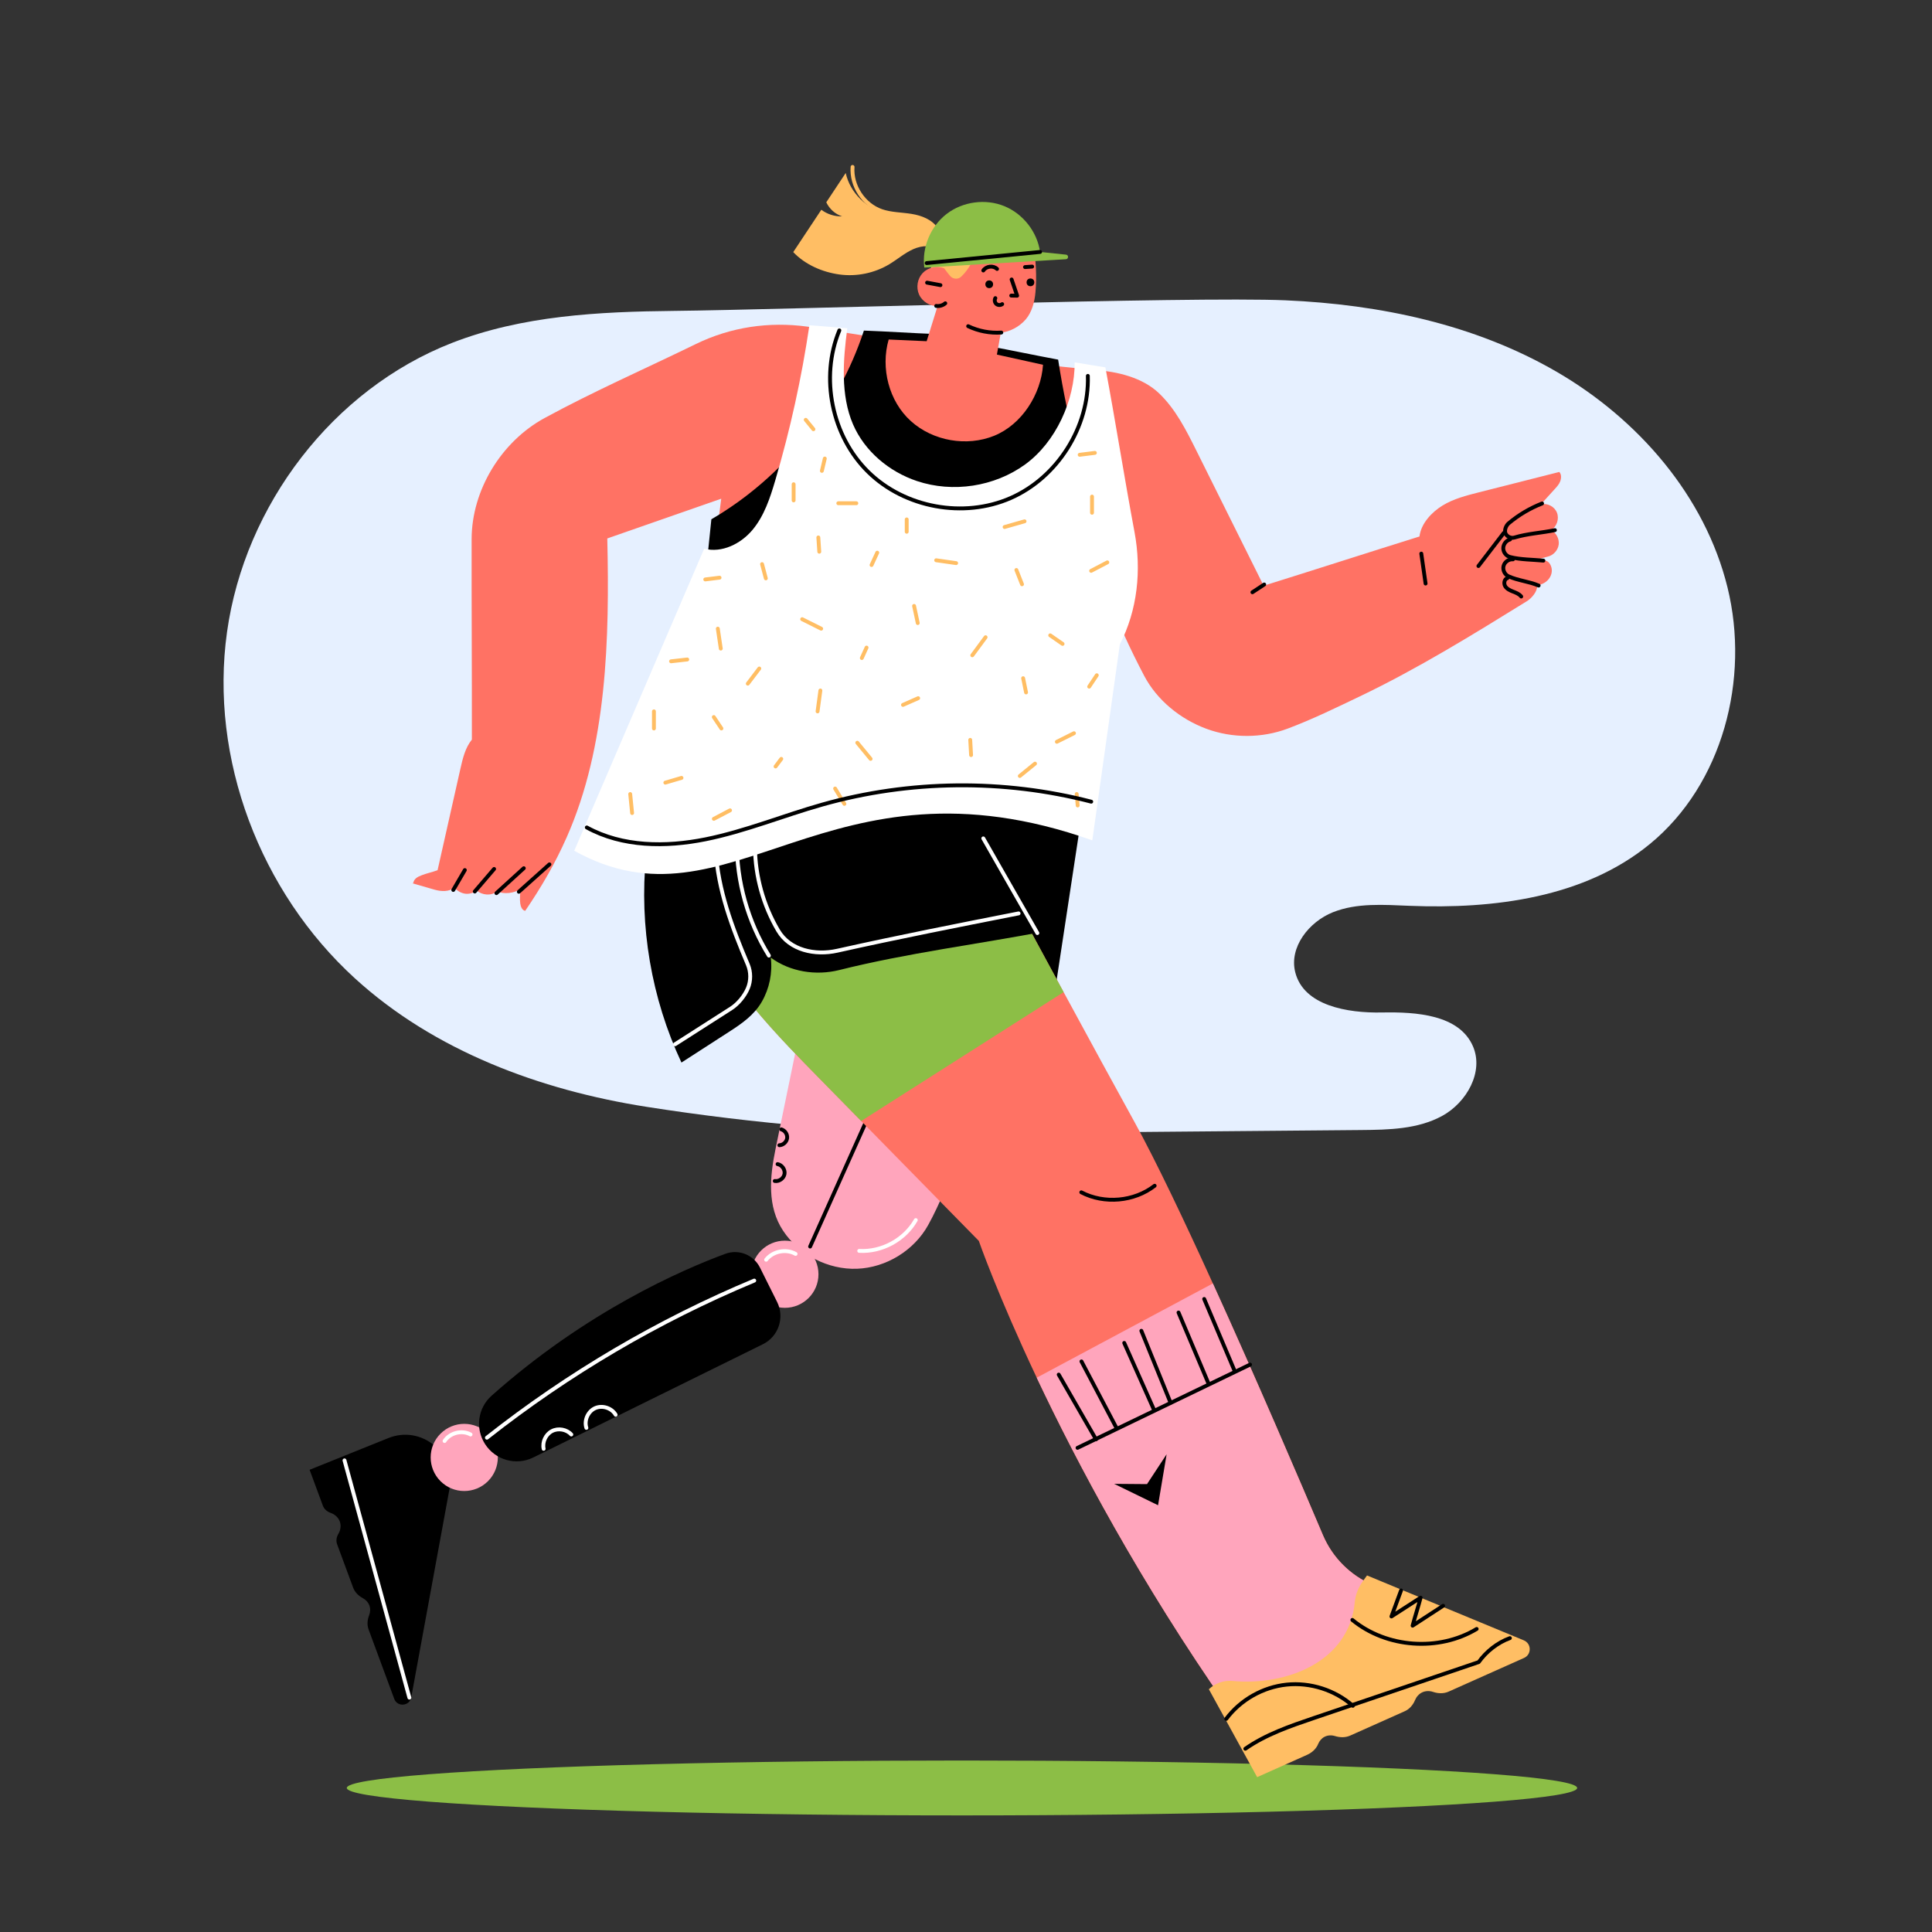 <?xml version="1.0" encoding="utf-8"?>
<!-- Generator: Adobe Illustrator 27.5.0, SVG Export Plug-In . SVG Version: 6.00 Build 0)  -->
<svg version="1.1" xmlns="http://www.w3.org/2000/svg" xmlns:xlink="http://www.w3.org/1999/xlink" x="0px" y="0px"
	 viewBox="0 0 500 500" style="enable-background:new 0 0 500 500;" xml:space="preserve">
<rect x="0" y="0" width="500" height="500" fill="#333333" stroke="none"/>
<g id="BACKGROUND">
</g>
<g id="OBJECTS">
	<g>
		<path style="fill:#E6F0FF;" d="M253.579,293.318c32.878-0.288,65.755-0.577,98.633-0.865c7.199-0.063,14.736-0.21,21.048-3.671
			c6.313-3.461,10.803-11.392,7.942-17.999c-3.55-8.194-14.65-8.93-23.579-8.753c-8.928,0.177-20.233-1.754-22.415-10.413
			c-1.632-6.477,3.55-13.063,9.757-15.53c6.207-2.467,13.134-1.932,19.808-1.663c21.88,0.882,45.271-2.099,62.202-15.986
			c18.866-15.475,25.932-42.728,20.099-66.42c-5.833-23.693-23.153-43.581-44.259-55.825
			c-21.106-12.244-45.718-17.411-70.096-18.471c-24.377-1.059-130.378,2.45-158.215,2.737c-19.484,0.201-39.378,1.204-57.531,8.287
			c-30.86,12.041-53.624,42.002-58.217,74.808c-4.593,32.806,8.604,67.286,33.068,89.62c20.604,18.811,47.936,28.95,75.499,33.272
			S225.68,293.563,253.579,293.318z"/>
		<ellipse style="fill:#8CBE46;" cx="248.956" cy="462.722" rx="159.211" ry="7.102"/>
	</g>
	<g>
		<path d="M198.656,200.234c-0.56,18.074-0.576,36.4-1.136,54.474c25.086,0.04,50.605,0.495,75.691,0.535
			c2.131-14.031,4.263-28.062,6.395-42.093L198.656,200.234z"/>
		<g>
			<g>
				<path d="M100.491,372.175l-20.366,8.205l3.431,9.287c0.338,0.914,1.111,1.555,2.032,1.874c1.064,0.368,1.982,1.179,2.362,2.244
					c0.374,1.047,0.19,2.231-0.377,3.181c-0.49,0.82-0.659,1.79-0.328,2.685l4.145,11.219c0.444,1.203,1.377,2.12,2.506,2.727
					c0.771,0.414,1.403,1.082,1.704,1.908c0.299,0.82,0.247,1.73-0.07,2.538c-0.464,1.182-0.577,2.472-0.137,3.663l6.634,17.957
					c0.807,2.185,3.981,1.91,4.401-0.38l9.935-54.151C118.028,376.068,109.04,368.731,100.491,372.175z"/>
				<path style="fill:none;stroke:#FFFFFF;stroke-linecap:round;stroke-linejoin:round;stroke-miterlimit:10;" d="M89.155,377.943
					c5.597,20.467,11.193,40.933,16.79,61.4"/>
			</g>
			<g>
				
					<ellipse transform="matrix(0.707 -0.707 0.707 0.707 -231.522 195.475)" style="fill:#FFA5BC;" cx="120.199" cy="377.21" rx="8.692" ry="8.692"/>
				<path style="fill:none;stroke:#FFFFFF;stroke-linecap:round;stroke-linejoin:round;stroke-miterlimit:10;" d="M115.051,372.932
					c1.386-2.133,4.5-2.915,6.729-1.689"/>
			</g>
			<g>
				<circle style="fill:#FFA5BC;" cx="203.125" cy="329.774" r="8.692"/>
				<path style="fill:none;stroke:#FFFFFF;stroke-linecap:round;stroke-linejoin:round;stroke-miterlimit:10;" d="M198.273,326.02
					c1.74-2.221,5.166-2.9,7.622-1.511"/>
			</g>
			<g>
				<path d="M138.019,377.19l59.412-29.302c4.047-1.996,5.7-6.902,3.686-10.941l-4.439-8.902c-1.645-3.298-5.501-4.837-8.959-3.562
					c-11.203,4.13-36.042,14.938-60.508,36.736c-3.552,3.165-4.259,8.457-1.704,12.47h0
					C128.174,377.878,133.566,379.386,138.019,377.19z"/>
				<path style="fill:none;stroke:#FFFFFF;stroke-linecap:round;stroke-linejoin:round;stroke-miterlimit:10;" d="M126.011,372.076
					c21.072-16.615,44.421-30.338,69.19-40.662"/>
				<path style="fill:none;stroke:#FFFFFF;stroke-linecap:round;stroke-linejoin:round;stroke-miterlimit:10;" d="M140.694,374.953
					c-0.384-1.778,0.548-3.756,2.163-4.592c1.615-0.836,3.769-0.454,4.998,0.885"/>
				<path style="fill:none;stroke:#FFFFFF;stroke-linecap:round;stroke-linejoin:round;stroke-miterlimit:10;" d="M151.759,369.545
					c-0.639-1.938,0.39-4.276,2.251-5.113c1.86-0.837,4.293-0.058,5.32,1.705"/>
			</g>
			<g>
				<path style="fill:#FFA5BC;" d="M206.477,269.293c-1.919,9.33-3.838,18.66-5.757,27.991c-1.512,7.354-2.2,14.947,1.935,21.213
					c4.135,6.266,11.661,10.137,19.163,9.854c7.502-0.283,14.716-4.708,18.368-11.268c3.184-5.719,5.456-12.084,8.296-17.981
					L206.477,269.293z"/>
				<path style="fill:none;stroke:#FFFFFF;stroke-linecap:round;stroke-linejoin:round;stroke-miterlimit:10;" d="M237.007,315.757
					c-2.886,5.095-8.798,8.313-14.644,7.97"/>
				<path style="fill:none;stroke:#000000;stroke-linecap:round;stroke-linejoin:round;stroke-miterlimit:10;" d="M209.659,322.605
					c5.218-11.654,10.436-23.308,15.654-34.962"/>
				<path style="fill:none;stroke:#000000;stroke-linecap:round;stroke-linejoin:round;stroke-miterlimit:10;" d="M201.234,301.272
					c1.135,0.202,1.988,1.411,1.798,2.548c-0.19,1.137-1.391,2.002-2.53,1.823"/>
				<path style="fill:none;stroke:#000000;stroke-linecap:round;stroke-linejoin:round;stroke-miterlimit:10;" d="M202.203,292.278
					c0.951,0.27,1.627,1.289,1.507,2.27c-0.121,0.981-1.024,1.806-2.012,1.837"/>
			</g>
		</g>
		<g>
			<path style="fill:#FF7264;" d="M403.792,124.539c0.287-0.774,0.335-1.815-0.253-2.395c-6.946,1.76-13.892,3.521-20.838,5.281
				c-3.238,0.821-6.533,1.665-9.381,3.411c-2.848,1.746-5.573,4.686-5.957,8.005c-13.569,4.243-26.764,8.505-40.332,12.748
				c-5.807-11.663-11.613-23.326-17.42-34.989c-2.638-5.299-5.359-10.712-9.637-14.803c-4.278-4.091-10.771-5.657-16.678-6.03
				l-13.362-1.363l-39.947-6.538l-21.028-3.33c-9.911-1.359-19.858,0.099-28.847,4.488c-13.048,6.37-26.448,12.234-39.199,19.179
				c-11.161,6.078-18.835,18.611-18.856,31.32c-0.028,17.4,0.092,34.484,0.064,51.884c-1.721,2.122-2.37,4.892-2.97,7.557
				c-1.967,8.745-3.935,17.49-5.902,26.234c-1.218,0.479-2.844,0.816-4.062,1.294c-0.492,0.193-0.992,0.391-1.413,0.712
				c-0.42,0.322-0.759,0.789-0.803,1.316c-0.076-0.026-0.284,0.118-0.212,0.084c1.903,0.548,3.805,1.095,5.708,1.642
				c1.725,0.497,3.781,0.596,5.154-0.559c0.612,0.845,1.766,1.478,2.802,1.606c1.036,0.127,2.119-0.194,2.918-0.867
				c1.395,1.271,3.813,1.493,5.253,0.273c1.912,0.764,4.392,0.514,6.104-0.63c-0.075,1.217-0.226,2.567-0.053,3.775
				c0.115,0.802,0.48,1.728,1.275,1.883c4.169-6.112,7.745-12.263,10.738-19.029c10.475-23.672,11.101-51.469,10.509-77.348
				c9.9-3.44,19.588-6.845,29.488-10.285c-0.808,6.524-1.751,13.531-2.559,20.055l102.572,5.137
				c2.758,7.023,5.905,13.911,9.447,20.641c3.338,6.342,9.4,11.239,16.124,13.718c6.724,2.48,14.34,2.456,21.048-0.065
				c6.373-2.396,12.487-5.388,18.629-8.326c14.955-7.152,29.089-15.887,43.19-24.605c1.334-0.825,2.787-2.539,2.725-4.106
				c1.029-0.183,2.029-0.639,2.751-1.395c0.723-0.755,1.142-1.826,1.001-2.862c-0.141-1.036-0.767-2.117-1.808-2.212
				c-0.699-0.063-1.398-0.126-2.097-0.189c0.943-0.279,1.949-0.584,2.905-0.812c1.444-0.344,2.613-1.638,2.809-3.109
				c0.196-1.472-0.641-3.044-1.945-3.754c1.465-0.904,2.128-2.919,1.484-4.516c-0.644-1.598-2.462-2.517-4.145-2.152
				c1.199-1.319,2.397-2.638,3.595-3.958C402.938,125.945,403.505,125.314,403.792,124.539z"/>
			<path style="fill:none;stroke:#000000;stroke-linecap:round;stroke-linejoin:round;stroke-miterlimit:10;" d="M134.275,230.787
				c2.638-2.361,5.275-4.723,7.913-7.084"/>
			<path style="fill:none;stroke:#000000;stroke-linecap:round;stroke-linejoin:round;stroke-miterlimit:10;" d="M128.472,231.143
				c2.361-2.15,4.721-4.3,7.082-6.45"/>
			<path style="fill:none;stroke:#000000;stroke-linecap:round;stroke-linejoin:round;stroke-miterlimit:10;" d="M122.873,230.721
				c1.667-1.944,3.333-3.889,5-5.833"/>
			<path style="fill:none;stroke:#000000;stroke-linecap:round;stroke-linejoin:round;stroke-miterlimit:10;" d="M117.305,230.315
				c0.998-1.713,1.997-3.426,2.995-5.139"/>
			<path style="fill:none;stroke:#000000;stroke-linecap:round;stroke-linejoin:round;stroke-miterlimit:10;" d="M399.091,130.299
				c-3.126,1.223-6.053,2.956-8.629,5.108c-0.704,0.588-1.209,1.837-0.823,2.669s1.424,1.299,2.302,1.035
				c3.411-1.024,6.974-1.192,10.463-1.91"/>
			<path style="fill:none;stroke:#000000;stroke-linecap:round;stroke-linejoin:round;stroke-miterlimit:10;" d="M390.803,139.608
				c-1.001,0.261-1.763,1.251-1.759,2.285c0.004,1.035,0.774,2.018,1.778,2.271c2.749,0.692,5.785,0.651,8.607,0.923"/>
			<path style="fill:none;stroke:#000000;stroke-linecap:round;stroke-linejoin:round;stroke-miterlimit:10;" d="M391.566,144.756
				c-1.077-0.1-2.17,0.665-2.444,1.711c-0.274,1.046,0.304,2.249,1.292,2.689c2.533,1.128,5.227,1.305,7.781,2.386"/>
			<path style="fill:none;stroke:#000000;stroke-linecap:round;stroke-linejoin:round;stroke-miterlimit:10;" d="M390.115,149.62
				c-0.803,0.232-1.006,1.377-0.572,2.092c0.434,0.714,1.253,1.085,2.031,1.391c0.778,0.306,1.606,0.62,2.119,1.28"/>
			<path style="fill:none;stroke:#000000;stroke-linecap:round;stroke-linejoin:round;stroke-miterlimit:10;" d="M389.183,137.922
				c-2.19,2.856-4.38,5.712-6.57,8.568"/>
			<path style="fill:none;stroke:#000000;stroke-linecap:round;stroke-linejoin:round;stroke-miterlimit:10;" d="M367.829,143.275
				c0.37,2.582,0.74,5.165,1.109,7.747"/>
			<path style="fill:none;stroke:#000000;stroke-linecap:round;stroke-linejoin:round;stroke-miterlimit:10;" d="M327.175,151.271
				c-1.017,0.667-2.034,1.335-3.051,2.003"/>
		</g>
		<g>
			<g>
				<path style="fill:#FF7264;" d="M383.667,422.234l-65.913,19.64c-22.703-32.518-38.946-63.091-49.451-85.334
					c-10.212-21.647-14.989-35.403-14.989-35.403c-10.149-10.337-20.299-20.685-30.448-31.023
					c-3.648-3.721-7.296-7.432-10.944-11.153c-10.149-10.348-20.435-20.864-27.469-33.542c-7.035-12.679-10.547-28.002-6.23-41.852
					l66.603-3.167c0,0,15.386,28.629,30.438,56.36c6.679,12.323,13.296,24.459,18.469,33.845c5.373,9.762,12.7,25.149,20.152,41.549
					c11.184,24.584,22.692,51.468,28.483,65.129c2.477,5.822,7.108,10.452,12.93,12.919L383.667,422.234z"/>
				<path style="fill:none;stroke:#000000;stroke-linecap:round;stroke-linejoin:round;stroke-miterlimit:10;" d="M279.84,308.568
					c5.947,3.108,13.679,2.417,18.981-1.697"/>
			</g>
			<g>
				<path style="fill:#FFA5BC;" d="M383.667,422.234l-65.913,19.64c-22.703-32.518-38.946-63.091-49.451-85.334l45.583-24.386
					c11.184,24.584,22.692,51.468,28.483,65.129c2.477,5.822,7.108,10.452,12.93,12.919L383.667,422.234z"/>
				<polygon points="288.347,384.018 296.846,384.087 301.921,376.365 299.704,389.556 				"/>
				<path style="fill:none;stroke:#000000;stroke-linecap:round;stroke-linejoin:round;stroke-miterlimit:10;" d="M278.863,374.702
					c14.885-7.182,29.77-14.364,44.655-21.546"/>
				<path style="fill:none;stroke:#000000;stroke-linecap:round;stroke-linejoin:round;stroke-miterlimit:10;" d="M273.995,355.748
					c3.216,5.584,6.432,11.169,9.648,16.753"/>
				<path style="fill:none;stroke:#000000;stroke-linecap:round;stroke-linejoin:round;stroke-miterlimit:10;" d="M279.885,352.334
					c2.997,5.697,5.993,11.395,8.99,17.092"/>
				<path style="fill:none;stroke:#000000;stroke-linecap:round;stroke-linejoin:round;stroke-miterlimit:10;" d="M290.95,347.547
					c2.551,5.732,5.101,11.464,7.652,17.197"/>
				<path style="fill:none;stroke:#000000;stroke-linecap:round;stroke-linejoin:round;stroke-miterlimit:10;" d="M295.383,344.413
					c2.522,6.21,5.044,12.419,7.566,18.629"/>
				<path style="fill:none;stroke:#000000;stroke-linecap:round;stroke-linejoin:round;stroke-miterlimit:10;" d="M305,339.682
					c2.553,6.047,5.106,12.095,7.66,18.142"/>
				<path style="fill:none;stroke:#000000;stroke-linecap:round;stroke-linejoin:round;stroke-miterlimit:10;" d="M311.644,336.176
					c2.611,6.172,5.223,12.344,7.834,18.515"/>
			</g>
			<g>
				<path style="fill:#FFBE64;" d="M394.358,424.517l-40.575-16.795l-1.074,1.489c-1.146,1.588-1.908,3.441-2.089,5.391
					c-1.443,15.53-17.724,21.731-31.689,20.427c-2.241-0.209-4.456,0.587-6.078,2.146l12.495,22.749l12.918-5.77
					c1.266-0.565,2.357-1.536,2.876-2.822c0.317-0.785,0.895-1.465,1.65-1.852c0.823-0.421,1.805-0.468,2.685-0.195
					c1.306,0.405,2.697,0.443,3.945-0.114l14.137-6.314c1.243-0.555,2.132-1.624,2.656-2.88c0.362-0.866,1.015-1.609,1.871-2.005
					c0.874-0.404,1.888-0.413,2.797-0.108c1.327,0.444,2.754,0.491,4.032-0.08l19.507-8.712
					C396.408,428.184,396.369,425.349,394.358,424.517z"/>
				<path style="fill:none;stroke:#000000;stroke-linecap:round;stroke-linejoin:round;stroke-miterlimit:10;" d="M322.29,452.575
					c5.34-3.726,11.598-5.865,17.764-7.958c14.212-4.824,28.424-9.649,42.637-14.473c1.981-2.764,4.872-5.038,8.067-6.201"/>
				<path style="fill:none;stroke:#000000;stroke-linecap:round;stroke-linejoin:round;stroke-miterlimit:10;" d="M317.35,444.841
					c3.697-4.937,9.511-8.231,15.646-8.864s12.499,1.406,17.125,5.485"/>
				<path style="fill:none;stroke:#000000;stroke-linecap:round;stroke-linejoin:round;stroke-miterlimit:10;" d="M362.588,411.611
					c-0.828,2.244-1.656,4.488-2.483,6.731c2.516-1.623,5.032-3.245,7.549-4.868c-0.626,2.387-1.445,4.86-2.071,7.247
					c2.634-1.715,5.267-3.431,7.901-5.146"/>
				<path style="fill:none;stroke:#000000;stroke-linecap:round;stroke-linejoin:round;stroke-miterlimit:10;" d="M349.988,419.237
					c8.859,7.269,22.353,8.25,32.17,2.337"/>
			</g>
		</g>
		<g>
			<path style="fill:#8CBE46;" d="M275.264,256.761l-52.398,33.354c-3.648-3.721-7.296-7.432-10.944-11.153
				c-10.149-10.348-20.435-20.864-27.469-33.542c-7.035-12.679-10.547-28.002-6.23-41.852l66.603-3.167
				C244.826,200.401,260.212,229.03,275.264,256.761z"/>
			<g>
				<path d="M247.312,200.405l-80.107,21.048c-1.815,18.233,1.384,36.94,9.154,53.535c4.192-2.689,8.143-5.274,12.334-7.963
					c3.329-2.136,6.482-4.342,8.459-7.768c1.977-3.426,2.806-7.501,2.325-11.427c5.007,3.687,11.697,4.725,17.729,3.215
					c17.548-4.391,35.801-6.67,53.57-10.06C263.429,227.487,254.66,213.904,247.312,200.405z"/>
				<path style="fill:none;stroke:#FFFFFF;stroke-linecap:round;stroke-linejoin:round;stroke-miterlimit:10;" d="M254.475,216.975
					c4.665,8.167,9.33,16.335,13.995,24.502"/>
				<path style="fill:none;stroke:#FFFFFF;stroke-linecap:round;stroke-linejoin:round;stroke-miterlimit:10;" d="M198.99,247.311
					c-5.454-8.803-8.368-19.16-8.302-29.516"/>
				<path style="fill:none;stroke:#FFFFFF;stroke-linecap:round;stroke-linejoin:round;stroke-miterlimit:10;" d="M195.386,219.269
					c0.076,7.552,2.171,15.074,6.009,21.578c3.002,5.087,9.536,6.485,15.3,5.197c15.723-3.513,31.108-6.542,46.914-9.657"/>
				<path style="fill:none;stroke:#FFFFFF;stroke-linecap:round;stroke-linejoin:round;stroke-miterlimit:10;" d="M174.697,270.258
					c4.847-3.1,9.694-6.199,14.541-9.299c1.78-1.138,3.482-3.226,4.302-5.174c0.819-1.947,0.817-4.226-0.006-6.171
					c-4.043-9.552-7.763-19.313-8.306-29.671"/>
			</g>
		</g>
		<g>
			<path d="M273.845,93.068c-6.024-1.114-11.918-2.378-17.943-3.492c-1.273,3.052-4.848,4.949-8.089,4.294
				c-3.242-0.656-5.48-4.108-5.467-7.415c-6.4-0.232-12.37-0.668-18.769-0.899c-6.66,20.336-20.987,38.06-39.475,48.834
				c-1.028,9.71-1.986,19.607-3.013,29.316l104.926-22.876C280.641,125.095,276.369,109.503,273.845,93.068z"/>
			<g>
				<path style="fill:#FFFFFF;" d="M289.813,166.762c4.582-8.873,5.634-19.23,3.8-29.047c-2.651-14.19-4.888-28.446-7.539-42.637
					l-7.947-1.3c0.059,9.799-4.898,20.675-12.833,26.426c-7.934,5.751-18.684,7.401-27.978,4.294
					c-7.209-2.409-13.552-7.708-16.559-14.688c-3.257-7.557-2.57-16.7-1.472-24.856l-9.812-0.778
					c-2.001,13.579-4.959,27.017-8.845,40.181c-1.337,4.528-2.851,9.15-5.878,12.773c-3.028,3.623-7.937,6.058-12.505,4.865
					l-33.632,78.183c40.481,22.476,65.284-27.059,134.075-2.696L289.813,166.762z"/>
				<g>
					<path style="fill:none;stroke:#FFBE64;stroke-linecap:round;stroke-linejoin:round;stroke-miterlimit:10;" d="M208.524,108.648
						c0.663,0.814,1.327,1.627,1.99,2.441"/>
					<path style="fill:none;stroke:#FFBE64;stroke-linecap:round;stroke-linejoin:round;stroke-miterlimit:10;" d="M213.457,118.669
						c-0.252,1.064-0.505,2.128-0.757,3.193"/>
					<path style="fill:none;stroke:#FFBE64;stroke-linecap:round;stroke-linejoin:round;stroke-miterlimit:10;" d="M205.39,125.321
						c0,1.394,0,2.787,0,4.181"/>
					<path style="fill:none;stroke:#FFBE64;stroke-linecap:round;stroke-linejoin:round;stroke-miterlimit:10;" d="M216.949,130.24
						c1.558,0,3.115,0,4.673,0"/>
					<path style="fill:none;stroke:#FFBE64;stroke-linecap:round;stroke-linejoin:round;stroke-miterlimit:10;" d="M211.784,139.094
						c0.082,1.23,0.164,2.459,0.246,3.689"/>
					<path style="fill:none;stroke:#FFBE64;stroke-linecap:round;stroke-linejoin:round;stroke-miterlimit:10;" d="M197.22,145.994
						c0.326,1.23,0.651,2.461,0.977,3.691"/>
					<path style="fill:none;stroke:#FFBE64;stroke-linecap:round;stroke-linejoin:round;stroke-miterlimit:10;" d="M182.523,149.958
						c1.231-0.151,2.463-0.303,3.694-0.454"/>
					<path style="fill:none;stroke:#FFBE64;stroke-linecap:round;stroke-linejoin:round;stroke-miterlimit:10;" d="M185.771,162.695
						c0.255,1.72,0.511,3.44,0.766,5.161"/>
					<path style="fill:none;stroke:#FFBE64;stroke-linecap:round;stroke-linejoin:round;stroke-miterlimit:10;" d="M173.672,171.145
						c1.395-0.157,2.789-0.314,4.184-0.47"/>
					<path style="fill:none;stroke:#FFBE64;stroke-linecap:round;stroke-linejoin:round;stroke-miterlimit:10;" d="M196.504,173.009
						c-0.991,1.306-1.982,2.612-2.974,3.918"/>
					<path style="fill:none;stroke:#FFBE64;stroke-linecap:round;stroke-linejoin:round;stroke-miterlimit:10;" d="M207.603,160.245
						c1.64,0.82,3.279,1.64,4.919,2.459"/>
					<path style="fill:none;stroke:#FFBE64;stroke-linecap:round;stroke-linejoin:round;stroke-miterlimit:10;" d="M224.263,167.594
						c-0.409,0.902-0.819,1.804-1.228,2.706"/>
					<path style="fill:none;stroke:#FFBE64;stroke-linecap:round;stroke-linejoin:round;stroke-miterlimit:10;" d="M227.033,143.029
						c-0.492,1.066-0.984,2.132-1.476,3.197"/>
					<path style="fill:none;stroke:#FFBE64;stroke-linecap:round;stroke-linejoin:round;stroke-miterlimit:10;" d="M242.281,144.996
						c1.722,0.246,3.443,0.492,5.165,0.738"/>
					<path style="fill:none;stroke:#FFBE64;stroke-linecap:round;stroke-linejoin:round;stroke-miterlimit:10;" d="M236.563,156.814
						c0.317,1.478,0.634,2.956,0.951,4.434"/>
					<path style="fill:none;stroke:#FFBE64;stroke-linecap:round;stroke-linejoin:round;stroke-miterlimit:10;" d="M259.989,136.388
						c1.722-0.492,3.443-0.984,5.165-1.476"/>
					<path style="fill:none;stroke:#FFBE64;stroke-linecap:round;stroke-linejoin:round;stroke-miterlimit:10;" d="M234.657,134.421
						c0,1.066,0,2.132,0,3.197"/>
					<path style="fill:none;stroke:#FFBE64;stroke-linecap:round;stroke-linejoin:round;stroke-miterlimit:10;" d="M263.037,147.514
						c0.487,1.232,0.974,2.463,1.461,3.695"/>
					<path style="fill:none;stroke:#FFBE64;stroke-linecap:round;stroke-linejoin:round;stroke-miterlimit:10;" d="M255.07,164.917
						c-1.148,1.558-2.295,3.115-3.443,4.673"/>
					<path style="fill:none;stroke:#FFBE64;stroke-linecap:round;stroke-linejoin:round;stroke-miterlimit:10;" d="M271.794,164.426
						c1.066,0.738,2.132,1.476,3.197,2.213"/>
					<path style="fill:none;stroke:#FFBE64;stroke-linecap:round;stroke-linejoin:round;stroke-miterlimit:10;" d="M282.385,147.732
						c1.397-0.731,2.794-1.463,4.191-2.194"/>
					<path style="fill:none;stroke:#FFBE64;stroke-linecap:round;stroke-linejoin:round;stroke-miterlimit:10;" d="M282.615,128.518
						c0,1.394,0,2.787,0,4.181"/>
					<path style="fill:none;stroke:#FFBE64;stroke-linecap:round;stroke-linejoin:round;stroke-miterlimit:10;" d="M279.418,117.697
						c1.312-0.164,2.623-0.328,3.935-0.492"/>
					<path style="fill:none;stroke:#FFBE64;stroke-linecap:round;stroke-linejoin:round;stroke-miterlimit:10;" d="M283.845,174.755
						c-0.656,0.984-1.312,1.967-1.967,2.951"/>
					<path style="fill:none;stroke:#FFBE64;stroke-linecap:round;stroke-linejoin:round;stroke-miterlimit:10;" d="M264.786,175.518
						c0.252,1.228,0.505,2.457,0.757,3.685"/>
					<path style="fill:none;stroke:#FFBE64;stroke-linecap:round;stroke-linejoin:round;stroke-miterlimit:10;" d="M273.515,191.971
						c1.476-0.738,2.951-1.476,4.427-2.213"/>
					<path style="fill:none;stroke:#FFBE64;stroke-linecap:round;stroke-linejoin:round;stroke-miterlimit:10;" d="M251.094,191.481
						c0.074,1.312,0.149,2.624,0.223,3.936"/>
					<path style="fill:none;stroke:#FFBE64;stroke-linecap:round;stroke-linejoin:round;stroke-miterlimit:10;" d="M233.693,182.425
						c1.31-0.578,2.619-1.157,3.929-1.735"/>
					<path style="fill:none;stroke:#FFBE64;stroke-linecap:round;stroke-linejoin:round;stroke-miterlimit:10;" d="M212.314,178.695
						c-0.243,1.804-0.485,3.608-0.728,5.412"/>
					<path style="fill:none;stroke:#FFBE64;stroke-linecap:round;stroke-linejoin:round;stroke-miterlimit:10;" d="M221.868,192.217
						c1.148,1.394,2.295,2.787,3.443,4.181"/>
					<path style="fill:none;stroke:#FFBE64;stroke-linecap:round;stroke-linejoin:round;stroke-miterlimit:10;" d="M202.193,196.398
						c-0.492,0.656-0.984,1.312-1.476,1.968"/>
					<path style="fill:none;stroke:#FFBE64;stroke-linecap:round;stroke-linejoin:round;stroke-miterlimit:10;" d="M184.731,185.576
						c0.656,0.984,1.312,1.967,1.968,2.951"/>
					<path style="fill:none;stroke:#FFBE64;stroke-linecap:round;stroke-linejoin:round;stroke-miterlimit:10;" d="M172.188,202.546
						c1.394-0.41,2.787-0.82,4.181-1.23"/>
					<path style="fill:none;stroke:#FFBE64;stroke-linecap:round;stroke-linejoin:round;stroke-miterlimit:10;" d="M169.236,184.101
						c0,1.476,0,2.951,0,4.427"/>
					<path style="fill:none;stroke:#FFBE64;stroke-linecap:round;stroke-linejoin:round;stroke-miterlimit:10;" d="M163.098,205.497
						c0.164,1.64,0.328,3.279,0.492,4.919"/>
					<path style="fill:none;stroke:#FFBE64;stroke-linecap:round;stroke-linejoin:round;stroke-miterlimit:10;" d="M184.743,211.915
						c1.396-0.733,2.792-1.466,4.188-2.199"/>
					<path style="fill:none;stroke:#FFBE64;stroke-linecap:round;stroke-linejoin:round;stroke-miterlimit:10;" d="M216.127,204.072
						c0.8,1.324,1.599,2.648,2.399,3.972"/>
					<path style="fill:none;stroke:#FFBE64;stroke-linecap:round;stroke-linejoin:round;stroke-miterlimit:10;" d="M267.859,197.628
						c-1.312,1.066-2.623,2.131-3.935,3.197"/>
					<path style="fill:none;stroke:#FFBE64;stroke-linecap:round;stroke-linejoin:round;stroke-miterlimit:10;" d="M278.647,205.5
						c0.085,0.984,0.169,1.967,0.254,2.951"/>
				</g>
				<path style="fill:none;stroke:#000000;stroke-linecap:round;stroke-linejoin:round;stroke-miterlimit:10;" d="M217.221,85.506
					c-5.058,12.234-1.954,27.397,7.504,36.659c9.458,9.263,24.682,12.05,36.808,6.738c12.125-5.312,20.399-18.392,20.003-31.624"/>
				<path style="fill:none;stroke:#000000;stroke-linecap:round;stroke-linejoin:round;stroke-miterlimit:10;" d="M151.861,214.145
					c9.215,5.064,20.435,5.138,30.743,3.06c10.308-2.078,20.101-6.133,30.221-8.987c22.586-6.371,46.864-6.632,69.582-0.748"/>
			</g>
		</g>
		<g>
			<g>
				<path style="fill:#FFBE64;" d="M244.61,61.094c-2.34-2.765-5.677-4.667-9.248-5.272c-1.966-0.333-3.986-0.285-5.941-0.674
					c-5.122-1.02-9.447-5.276-10.549-10.381l-5.031,7.586c0.797,1.699,2.3,3.069,4.094,3.634c-1.917,0.075-3.841-0.555-5.378-1.699
					l-7.266,10.955c3.076,3.248,7.53,5.187,11.962,5.793c4.432,0.606,9.062-0.344,12.896-2.647c2.104-1.263,3.98-2.92,6.223-3.914
					c2.243-0.995,5.088-1.189,6.972,0.382c-0.7,0.502-1.392,0.867-2.092,1.368c-0.12,2.156-0.521,4.193-0.641,6.348
					c2.992,2.134,7.073,2.849,10.359,1.203c3.286-1.646,5.532-5.192,5.614-8.867L244.61,61.094z"/>
				<path style="fill:none;stroke:#FFBE64;stroke-linecap:round;stroke-linejoin:round;stroke-miterlimit:10;" d="M220.644,43.2
					c-0.374,4.887,2.869,9.825,7.503,11.423c2.448,0.844,5.099,0.814,7.656,1.223c2.557,0.41,5.243,1.424,6.58,3.643"/>
			</g>
			<g>
				<path style="fill:#FF7264;" d="M269.933,94.404c-4.019-0.893-7.917-1.746-11.936-2.638c0.295-1.843,0.716-3.806,1.011-5.649
					c2.457-0.311,4.785-1.55,6.415-3.415c1.63-1.865,2.337-4.594,2.554-7.061c0.368-4.184,0.136-8.344-0.613-12.476
					c-4.921,0.3-9.804,0.622-14.724,0.922c-0.399,2.823-1.78,5.523-3.851,7.484c-0.353,0.334-0.81,0.545-1.296,0.553
					c-0.005,0-0.011,0-0.016,0c-0.629,0.015-1.226-0.249-1.618-0.741c-0.519-0.651-1.073-1.312-1.514-1.945
					c-1.859-0.742-4.144-0.247-5.53,1.197c-1.385,1.444-1.785,3.748-0.967,5.575c0.818,1.826,2.803,3.063,4.803,2.991
					c-0.893,2.966-1.939,6.139-2.832,9.105c-3.196-0.124-6.635-0.316-9.831-0.439c-2.124,7.388,0.045,15.985,5.761,21.127
					c5.716,5.142,14.429,6.669,21.552,3.777C264.423,109.879,269.418,102.075,269.933,94.404z"/>
				<circle cx="266.678" cy="73.071" r="1"/>
				<circle cx="256.009" cy="73.571" r="1"/>
				<path style="fill:none;stroke:#000000;stroke-linecap:round;stroke-linejoin:round;stroke-miterlimit:10;" d="M242.286,79.175
					c0.833,0.125,1.715-0.131,2.352-0.683"/>
				<path style="fill:none;stroke:#000000;stroke-linecap:round;stroke-linejoin:round;stroke-miterlimit:10;" d="M239.927,73.152
					c1.153,0.215,2.307,0.43,3.46,0.646"/>
				<path style="fill:none;stroke:#000000;stroke-linecap:round;stroke-linejoin:round;stroke-miterlimit:10;" d="M254.48,70.001
					c0.747-1.138,2.574-1.345,3.557-0.403"/>
				<path style="fill:none;stroke:#000000;stroke-linecap:round;stroke-linejoin:round;stroke-miterlimit:10;" d="M261.808,72.329
					c0.477,1.399,0.953,2.798,1.43,4.197c-0.492,0-1.036-0.024-1.528-0.024"/>
				<path style="fill:none;stroke:#000000;stroke-linecap:round;stroke-linejoin:round;stroke-miterlimit:10;" d="M265.276,69.119
					c0.615-0.041,1.23-0.082,1.845-0.122"/>
				<path style="fill:none;stroke:#000000;stroke-linecap:round;stroke-linejoin:round;stroke-miterlimit:10;" d="M257.595,77.154
					c-0.272,0.477-0.16,1.139,0.253,1.501c0.413,0.362,1.083,0.386,1.521,0.054"/>
				<path style="fill:none;stroke:#000000;stroke-linecap:round;stroke-linejoin:round;stroke-miterlimit:10;" d="M250.557,84.418
					c2.656,1.269,5.64,1.842,8.577,1.648"/>
			</g>
			<g>
				<path style="fill:#8CBE46;" d="M239.208,69.246c-0.659-5.208,1.627-10.691,5.79-13.889c4.164-3.198,10.05-3.992,14.912-2.012
					c4.862,1.98,8.519,6.66,9.265,11.857l6.7,0.699c0.73,0.076,0.706,1.148-0.027,1.191L239.208,69.246z"/>
				
					<line style="fill:none;stroke:#000000;stroke-linecap:round;stroke-linejoin:round;stroke-miterlimit:10;" x1="269.176" y1="65.202" x2="239.818" y2="68.087"/>
			</g>
		</g>
	</g>
</g>
</svg>
